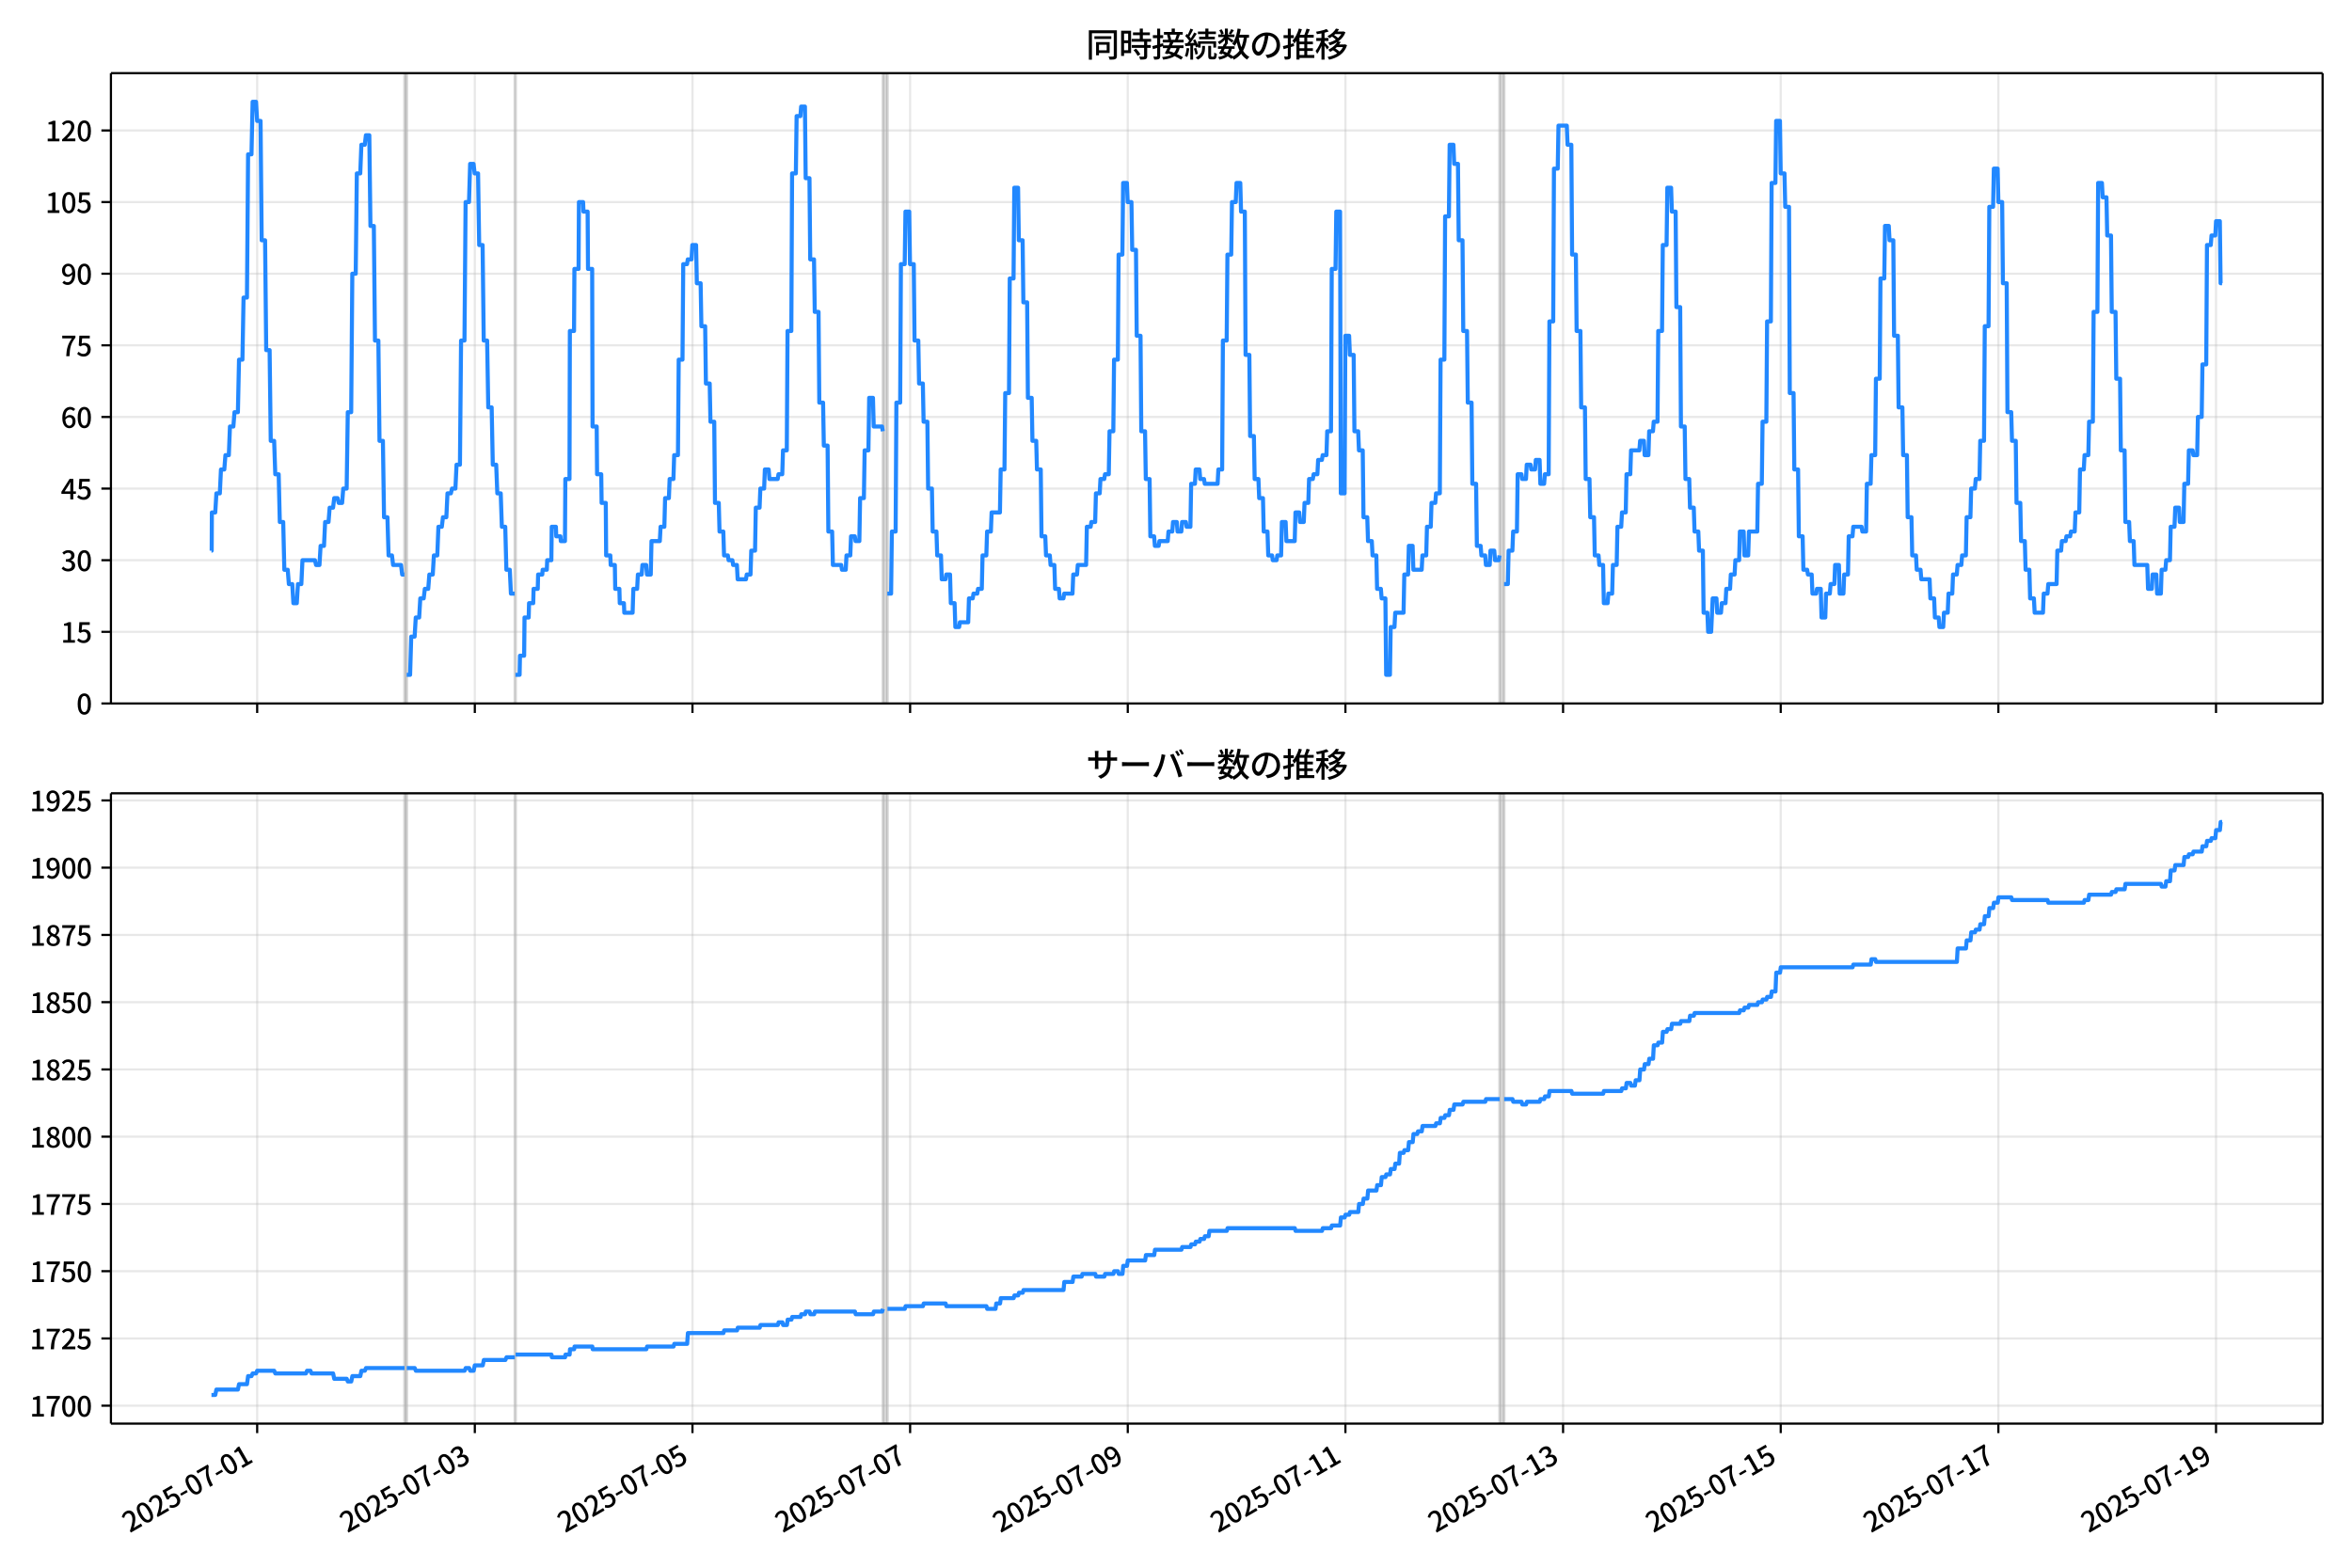 <!DOCTYPE svg  PUBLIC '-//W3C//DTD SVG 1.1//EN'  'http://www.w3.org/Graphics/SVG/1.1/DTD/svg11.dtd'>
<svg version="1.1" viewBox="0 0 864 576" xmlns="http://www.w3.org/2000/svg" xmlns:xlink="http://www.w3.org/1999/xlink">
 <defs>
  <style type="text/css">*{stroke-linejoin: round; stroke-linecap: butt}</style>
 </defs>
 <g id="aa">
  <g id="ab">
   <path d="m0 576h864v-576h-864z" fill="#fff"/>
  </g>
  <g id="ac">
   <g id="ad">
    <path d="m40.75 258.47h812.45v-231.59h-812.45z" fill="#fff"/>
   </g>
   <g id="ae">
    <path d="m148.61 258.47h.833v-231.59h-.833z" clip-path="url(#c)" fill="#808080" opacity=".3" stroke="#808080"/>
   </g>
   <g id="af">
    <path d="m189.14 258.47h.278v-231.59h-.278z" clip-path="url(#c)" fill="#808080" opacity=".3" stroke="#808080"/>
   </g>
   <g id="ag">
    <path d="m324.34 258.47h1.666v-231.59h-1.666z" clip-path="url(#c)" fill="#808080" opacity=".3" stroke="#808080"/>
   </g>
   <g id="ah">
    <path d="m550.87 258.47h1.666v-231.59h-1.666z" clip-path="url(#c)" fill="#808080" opacity=".3" stroke="#808080"/>
   </g>
   <g id="ai">
    <g id="aj">
     <g id="ak">
      <path d="m94.471 258.47v-231.59" clip-path="url(#c)" fill="none" stroke="#b0b0b0" stroke-linecap="square" stroke-opacity=".3" stroke-width=".8"/>
     </g>
     <g id="al">
      <defs>
       <path id="f" d="m0 0v3.5" stroke="#000" stroke-width=".8"/>
      </defs>
      <use x="94.471" y="258.468" stroke="#000000" stroke-width=".8" xlink:href="#f"/>
     </g>
    </g>
    <g id="am">
     <g id="an">
      <path d="m174.42 258.47v-231.59" clip-path="url(#c)" fill="none" stroke="#b0b0b0" stroke-linecap="square" stroke-opacity=".3" stroke-width=".8"/>
     </g>
     <g id="ao">
      <use x="174.424" y="258.468" stroke="#000000" stroke-width=".8" xlink:href="#f"/>
     </g>
    </g>
    <g id="ap">
     <g id="aq">
      <path d="m254.38 258.47v-231.59" clip-path="url(#c)" fill="none" stroke="#b0b0b0" stroke-linecap="square" stroke-opacity=".3" stroke-width=".8"/>
     </g>
     <g id="ar">
      <use x="254.377" y="258.468" stroke="#000000" stroke-width=".8" xlink:href="#f"/>
     </g>
    </g>
    <g id="as">
     <g id="at">
      <path d="m334.33 258.47v-231.59" clip-path="url(#c)" fill="none" stroke="#b0b0b0" stroke-linecap="square" stroke-opacity=".3" stroke-width=".8"/>
     </g>
     <g id="au">
      <use x="334.331" y="258.468" stroke="#000000" stroke-width=".8" xlink:href="#f"/>
     </g>
    </g>
    <g id="av">
     <g id="aw">
      <path d="m414.28 258.47v-231.59" clip-path="url(#c)" fill="none" stroke="#b0b0b0" stroke-linecap="square" stroke-opacity=".3" stroke-width=".8"/>
     </g>
     <g id="ax">
      <use x="414.284" y="258.468" stroke="#000000" stroke-width=".8" xlink:href="#f"/>
     </g>
    </g>
    <g id="ay">
     <g id="az">
      <path d="m494.24 258.47v-231.59" clip-path="url(#c)" fill="none" stroke="#b0b0b0" stroke-linecap="square" stroke-opacity=".3" stroke-width=".8"/>
     </g>
     <g id="ba">
      <use x="494.237" y="258.468" stroke="#000000" stroke-width=".8" xlink:href="#f"/>
     </g>
    </g>
    <g id="bb">
     <g id="bc">
      <path d="m574.19 258.47v-231.59" clip-path="url(#c)" fill="none" stroke="#b0b0b0" stroke-linecap="square" stroke-opacity=".3" stroke-width=".8"/>
     </g>
     <g id="bd">
      <use x="574.19" y="258.468" stroke="#000000" stroke-width=".8" xlink:href="#f"/>
     </g>
    </g>
    <g id="be">
     <g id="bf">
      <path d="m654.14 258.47v-231.59" clip-path="url(#c)" fill="none" stroke="#b0b0b0" stroke-linecap="square" stroke-opacity=".3" stroke-width=".8"/>
     </g>
     <g id="bg">
      <use x="654.143" y="258.468" stroke="#000000" stroke-width=".8" xlink:href="#f"/>
     </g>
    </g>
    <g id="bh">
     <g id="bi">
      <path d="m734.1 258.47v-231.59" clip-path="url(#c)" fill="none" stroke="#b0b0b0" stroke-linecap="square" stroke-opacity=".3" stroke-width=".8"/>
     </g>
     <g id="bj">
      <use x="734.096" y="258.468" stroke="#000000" stroke-width=".8" xlink:href="#f"/>
     </g>
    </g>
    <g id="bk">
     <g id="bl">
      <path d="m814.05 258.47v-231.59" clip-path="url(#c)" fill="none" stroke="#b0b0b0" stroke-linecap="square" stroke-opacity=".3" stroke-width=".8"/>
     </g>
     <g id="bm">
      <use x="814.05" y="258.468" stroke="#000000" stroke-width=".8" xlink:href="#f"/>
     </g>
    </g>
   </g>
   <g id="bn">
    <g id="bo">
     <g id="bp">
      <path d="m40.75 258.47h812.45" clip-path="url(#c)" fill="none" stroke="#b0b0b0" stroke-linecap="square" stroke-opacity=".3" stroke-width=".8"/>
     </g>
     <g id="bq">
      <defs>
       <path id="i" d="m0 0h-3.5" stroke="#000" stroke-width=".8"/>
      </defs>
      <use x="40.75" y="258.468" stroke="#000000" stroke-width=".8" xlink:href="#i"/>
     </g>
     <g id="br">
      <!-- 0 -->
      <g transform="translate(28.05 262.45) scale(.1 -.1)">
       <defs>
        <path id="a" transform="scale(.016)" d="m1830-90q-460 0-806 275-346 276-535 823-188 547-188 1366 0 820 188 1357 189 538 535 803 346 266 806 266 461 0 800-269 340-269 528-803 189-534 189-1354 0-819-189-1366-188-547-528-823-339-275-800-275zm0 589q237 0 422 185 186 186 288 599 103 413 103 1091 0 679-103 1082-102 403-288 582-185 180-422 180-236 0-422-180-186-179-292-582-105-403-105-1082 0-678 105-1091 106-413 292-599 186-185 422-185z"/>
       </defs>
       <use xlink:href="#a"/>
      </g>
     </g>
    </g>
    <g id="bs">
     <g id="bt">
      <path d="m40.75 232.15h812.45" clip-path="url(#c)" fill="none" stroke="#b0b0b0" stroke-linecap="square" stroke-opacity=".3" stroke-width=".8"/>
     </g>
     <g id="bu">
      <use x="40.75" y="232.151" stroke="#000000" stroke-width=".8" xlink:href="#i"/>
     </g>
     <g id="bv">
      <!-- 15 -->
      <g transform="translate(22.35 236.14) scale(.1 -.1)">
       <defs>
        <path id="g" transform="scale(.016)" d="m544 0v608h1037v3277h-845v467q333 58 579 147 247 90 451 218h557v-4109h915v-608h-2694z"/>
        <path id="e" transform="scale(.016)" d="m1715-90q-365 0-653 90t-506 237q-217 147-383 307l352 480q134-134 294-246t361-183q202-70 452-70 262 0 473 118 212 119 333 346 122 227 122 541 0 460-247 716-246 256-649 256-224 0-384-64t-365-198l-365 237 141 2240h2387v-627h-1747l-109-1204q154 77 307 118 154 42 340 42 397 0 723-160t518-490q192-329 192-847 0-519-224-887t-586-560q-361-192-777-192z"/>
       </defs>
       <use xlink:href="#g"/>
       <use transform="translate(57)" xlink:href="#e"/>
      </g>
     </g>
    </g>
    <g id="bw">
     <g id="bx">
      <path d="m40.75 205.83h812.45" clip-path="url(#c)" fill="none" stroke="#b0b0b0" stroke-linecap="square" stroke-opacity=".3" stroke-width=".8"/>
     </g>
     <g id="by">
      <use x="40.75" y="205.834" stroke="#000000" stroke-width=".8" xlink:href="#i"/>
     </g>
     <g id="bz">
      <!-- 30 -->
      <g transform="translate(22.35 209.82) scale(.1 -.1)">
       <defs>
        <path id="m" transform="scale(.016)" d="m1715-90q-371 0-656 90t-503 240q-217 150-377 323l359 474q211-205 479-359 269-153 634-153 269 0 467 92 199 93 311 266t112 423q0 256-125 451t-429 300q-304 106-835 106v551q467 0 732 105 266 106 384 291 119 186 119 423 0 307-192 489-192 183-531 183-269 0-503-119-233-118-438-316l-384 460q282 256 614 413 333 157 737 157 422 0 748-144 327-144 512-413 186-269 186-659 0-403-221-685-221-281-592-422v-26q269-70 490-227t349-400 128-557q0-422-215-726-214-304-573-468-358-163-787-163z"/>
       </defs>
       <use xlink:href="#m"/>
       <use transform="translate(57)" xlink:href="#a"/>
      </g>
     </g>
    </g>
    <g id="ca">
     <g id="cb">
      <path d="m40.75 179.52h812.45" clip-path="url(#c)" fill="none" stroke="#b0b0b0" stroke-linecap="square" stroke-opacity=".3" stroke-width=".8"/>
     </g>
     <g id="cc">
      <use x="40.75" y="179.517" stroke="#000000" stroke-width=".8" xlink:href="#i"/>
     </g>
     <g id="cd">
      <!-- 45 -->
      <g transform="translate(22.35 183.5) scale(.1 -.1)">
       <defs>
        <path id="x" transform="scale(.016)" d="m2170 0v3072q0 192 12 457 13 266 20 458h-26q-90-179-183-365-92-185-195-364l-921-1415h2579v-576h-3328v493l1875 2957h858v-4717h-691z"/>
       </defs>
       <use xlink:href="#x"/>
       <use transform="translate(57)" xlink:href="#e"/>
      </g>
     </g>
    </g>
    <g id="ce">
     <g id="cf">
      <path d="m40.75 153.2h812.45" clip-path="url(#c)" fill="none" stroke="#b0b0b0" stroke-linecap="square" stroke-opacity=".3" stroke-width=".8"/>
     </g>
     <g id="cg">
      <use x="40.75" y="153.201" stroke="#000000" stroke-width=".8" xlink:href="#i"/>
     </g>
     <g id="ch">
      <!-- 60 -->
      <g transform="translate(22.35 157.19) scale(.1 -.1)">
       <defs>
        <path id="w" transform="scale(.016)" d="m1971-90q-339 0-634 144-294 144-518 435-224 292-352 733-128 442-128 1044 0 678 147 1161 148 483 397 784 250 301 570 445t665 144q397 0 688-147 292-147 490-359l-403-448q-128 154-327 253-198 99-409 99-307 0-567-182-259-182-413-605-153-422-153-1145 0-608 115-1002t326-589q212-195 493-195 212 0 375 121 163 122 259 343t96 522q0 300-90 511-89 212-259 320-169 109-419 109-211 0-451-134t-458-461l-25 538q134 192 313 323t374 201q196 71 375 71 397 0 694-163 298-163 467-490 170-326 170-825 0-468-195-817-195-348-512-544-317-195-701-195z"/>
       </defs>
       <use xlink:href="#w"/>
       <use transform="translate(57)" xlink:href="#a"/>
      </g>
     </g>
    </g>
    <g id="ci">
     <g id="cj">
      <path d="m40.75 126.88h812.45" clip-path="url(#c)" fill="none" stroke="#b0b0b0" stroke-linecap="square" stroke-opacity=".3" stroke-width=".8"/>
     </g>
     <g id="ck">
      <use x="40.75" y="126.884" stroke="#000000" stroke-width=".8" xlink:href="#i"/>
     </g>
     <g id="cl">
      <!-- 75 -->
      <g transform="translate(22.35 130.87) scale(.1 -.1)">
       <defs>
        <path id="j" transform="scale(.016)" d="m1235 0q32 646 109 1187t224 1024 384 941 576 938h-2208v627h3027v-455q-409-512-665-989-256-476-397-969t-205-1053-90-1251h-755z"/>
       </defs>
       <use xlink:href="#j"/>
       <use transform="translate(57)" xlink:href="#e"/>
      </g>
     </g>
    </g>
    <g id="cm">
     <g id="cn">
      <path d="m40.75 100.57h812.45" clip-path="url(#c)" fill="none" stroke="#b0b0b0" stroke-linecap="square" stroke-opacity=".3" stroke-width=".8"/>
     </g>
     <g id="co">
      <use x="40.75" y="100.567" stroke="#000000" stroke-width=".8" xlink:href="#i"/>
     </g>
     <g id="cp">
      <!-- 90 -->
      <g transform="translate(22.35 104.55) scale(.1 -.1)">
       <defs>
        <path id="k" transform="scale(.016)" d="m1562-90q-410 0-708 150-297 151-502 356l403 461q141-160 346-256t422-96q224 0 425 102 202 103 352 333 151 230 237 614 87 384 87 941 0 589-115 970t-323 563-496 182q-205 0-372-118-166-118-262-336t-96-525q0-301 86-512 87-211 259-323 173-112 417-112 224 0 460 141 237 141 448 461l32-544q-134-180-313-314t-371-208-384-74q-391 0-689 166-297 167-467 496-169 330-169 823 0 467 195 816t515 541 698 192q339 0 636-138 298-137 519-419 221-281 349-710t128-1018q0-691-141-1187t-391-807q-249-310-563-461-313-150-652-150z"/>
       </defs>
       <use xlink:href="#k"/>
       <use transform="translate(57)" xlink:href="#a"/>
      </g>
     </g>
    </g>
    <g id="cq">
     <g id="cr">
      <path d="m40.75 74.25h812.45" clip-path="url(#c)" fill="none" stroke="#b0b0b0" stroke-linecap="square" stroke-opacity=".3" stroke-width=".8"/>
     </g>
     <g id="cs">
      <use x="40.75" y="74.25" stroke="#000000" stroke-width=".8" xlink:href="#i"/>
     </g>
     <g id="ct">
      <!-- 105 -->
      <g transform="translate(16.65 78.235) scale(.1 -.1)">
       <use xlink:href="#g"/>
       <use transform="translate(57)" xlink:href="#a"/>
       <use transform="translate(114)" xlink:href="#e"/>
      </g>
     </g>
    </g>
    <g id="cu">
     <g id="cv">
      <path d="m40.75 47.933h812.45" clip-path="url(#c)" fill="none" stroke="#b0b0b0" stroke-linecap="square" stroke-opacity=".3" stroke-width=".8"/>
     </g>
     <g id="cw">
      <use x="40.75" y="47.933" stroke="#000000" stroke-width=".8" xlink:href="#i"/>
     </g>
     <g id="cx">
      <!-- 120 -->
      <g transform="translate(16.65 51.919) scale(.1 -.1)">
       <defs>
        <path id="d" transform="scale(.016)" d="m282 0v429q697 621 1164 1136 468 515 701 956 234 442 234 826 0 256-87 451-86 196-262 301-176 106-445 106-275 0-506-151-230-150-422-368l-416 410q301 333 637 518 336 186 803 186 429 0 749-176t496-493 176-745q0-455-224-919t-615-935q-390-470-889-950 186 20 394 36t374 16h1184v-634h-3046z"/>
       </defs>
       <use xlink:href="#g"/>
       <use transform="translate(57)" xlink:href="#d"/>
       <use transform="translate(114)" xlink:href="#a"/>
      </g>
     </g>
    </g>
   </g>
   <g id="cy">
    <path d="m77.68 202.33h.079l.07-14.036h1.244l.418-7.018h1.262l.417-8.772h1.225l.416-5.263h1.249l.416-10.527h1.249l.416-5.263h1.249l.416-19.299h1.249l.416-22.808h1.249l.416-52.634h1.249l.416-19.299h1.249l.416 7.018h1.249l.416 43.861h1.249l.416 40.352h1.249l.416 33.335h1.249l.416 12.281h1.249l.416 17.545h1.249l.416 17.545h1.249l.416 5.263h1.249l.416 7.018h1.249l.416-7.018h1.249l.416-8.772h4.581l.416 1.754h1.249l.416-7.018h1.249l.416-8.772h1.249l.416-5.263h1.249l.416-3.509h1.249l.416 1.754h1.249l.416-5.263h1.249l.416-28.071h1.249l.416-50.879h1.249l.416-36.844h1.249l.416-10.527h1.249l.416-3.509h1.249l.416 33.335h1.249l.416 42.107h1.249l.416 36.844h1.249l.416 28.071h1.249l.416 14.036h1.249l.416 3.509h2.915l.416 3.509h.833m.833 36.844h1.249l.416-14.036h1.249l.416-7.018h1.249l.416-7.018h1.249l.416-3.509h1.249l.416-5.263h1.249l.416-7.018h1.249l.416-10.527h1.249l.416-3.509h1.249l.416-8.772h1.249l.416-1.754h1.249l.416-8.772h1.249l.416-45.616h1.249l.416-50.879h1.249l.416-14.036h1.249l.416 3.509h1.249l.416 26.317h1.249l.416 35.089h1.249l.416 24.562h1.249l.416 21.053h1.249l.416 10.527h1.249l.416 12.281h1.249l.416 15.79h1.249l.416 8.772h1.388m.278 29.826h1.527l.139-7.018h1.527l.139-14.036h1.527l.139-5.263h1.527l.139-5.263h1.527l.139-5.263h1.527l.139-1.754h1.527l.139-3.509h1.527l.139-12.281h1.527l.139 3.509h1.527l.139 1.754h1.527l.139-22.808h1.527l.139-54.388h1.527l.139-22.808h1.527l.139-24.562h1.527l.139 3.509h1.527l.139 21.053h1.527l.139 57.897h1.527l.139 17.545h1.527l.139 10.527h1.527l.139 19.299h1.527l.139 3.509h1.527l.139 8.772h1.527l.139 5.263h1.527l.139 3.509h3.054l.278-8.772h1.388l.278-5.263h1.388l.278-3.509h1.388l.278 3.509h1.388l.278-12.281h3.054l.278-5.263h1.388l.278-10.527h1.388l.278-7.018h1.388l.278-8.772h1.388l.278-35.089h1.388l.278-35.089h1.388l.278-1.754h1.388l.278-5.263h1.388l.278 14.036h1.388l.278 15.79h1.388l.278 21.053h1.388l.278 14.036h1.388l.278 29.826h1.388l.278 10.527h1.388l.278 8.772h1.388l.278 1.754h1.388l.278 1.754h1.388l.278 5.263h3.054l.278-1.754h1.388l.278-8.772h1.388l.278-15.79h1.388l.278-7.018h1.388l.278-7.018h1.388l.278 3.509h3.054l.278-1.754h1.388l.278-8.772h1.388l.278-43.861h1.388l.278-57.897h1.388l.278-21.053h1.388l.278-3.509h1.388l.278 26.317h1.388l.278 29.826h1.388l.278 19.299h1.388l.278 33.335h1.388l.278 15.79h1.388l.278 31.58h1.388l.278 12.281h3.054l.278 1.754h1.388l.278-5.263h1.388l.278-7.018h1.388l.278 1.754h1.388l.278-15.79h1.388l.278-17.545h1.388l.278-19.299h1.388l.278 10.527h3.054l.278 1.754m1.666 59.651h1.388l.278-22.808h1.388l.278-47.37h1.388l.278-50.879h1.388l.278-19.299h1.388l.278 19.299h1.388l.278 28.071h1.388l.278 15.79h1.388l.278 14.036h1.388l.278 24.562h1.388l.278 15.79h1.388l.278 8.772h1.388l.278 8.772h1.388l.278-1.754h1.388l.278 10.527h1.388l.278 8.772h1.388l.278-1.754h3.054l.278-8.772h1.388l.278-1.754h1.388l.278-1.754h1.388l.278-12.281h1.388l.278-8.772h1.388l.278-7.018h3.054l.278-15.79h1.388l.278-28.071h1.388l.278-42.107h1.388l.278-33.335h1.388l.278 19.299h1.388l.278 22.808h1.388l.278 35.089h1.388l.278 15.79h1.388l.278 10.527h1.388l.278 24.562h1.388l.278 7.018h1.388l.278 3.509h1.388l.278 8.772h1.388l.278 3.509h1.388l.278-1.754h3.054l.278-7.018h1.388l.278-3.509h3.054l.278-14.036h1.388l.278-1.754h1.388l.278-10.527h1.388l.278-5.263h1.388l.278-1.754h1.388l.278-15.79h1.388l.278-26.317h1.388l.278-38.598h1.388l.278-26.317h1.388l.278 7.018h1.388l.278 17.545h1.388l.278 31.58h1.388l.278 35.089h1.388l.278 17.545h1.388l.278 21.053h1.388l.278 3.509h1.388l.278-1.754h3.054l.278-3.509h1.388l.278-3.509h1.388l.278 3.509h1.388l.278-3.509h1.388l.278 1.754h1.388l.278-15.79h1.388l.278-5.263h1.388l.278 3.509h1.388l.278 1.754h4.72l.278-5.263h1.388l.278-47.37h1.388l.278-31.58h1.388l.278-19.299h1.388l.278-7.018h1.388l.278 10.527h1.388l.278 52.634h1.388l.278 29.826h1.388l.278 15.79h1.388l.278 7.018h1.388l.278 12.281h1.388l.278 8.772h1.388l.278 1.754h1.388l.278-1.754h1.388l.278-12.281h1.388l.278 7.018h3.054l.278-10.527h1.388l.278 3.509h1.388l.278-7.018h1.388l.278-8.772h1.388l.278-1.754h1.388l.278-5.263h1.388l.278-1.754h1.388l.278-8.772h1.388l.278-59.651h1.388l.278-21.053h1.388l.278 103.51h1.388l.278-57.897h1.388l.278 7.018h1.388l.278 28.071h1.388l.278 7.018h1.388l.278 24.562h1.388l.278 8.772h1.388l.278 5.263h1.388l.278 12.281h1.388l.278 3.509h1.388l.278 28.071h1.388l.278-17.545h1.388l.278-5.263h3.054l.278-14.036h1.388l.278-10.527h1.388l.278 8.772h3.054l.278-5.263h1.388l.278-10.527h1.388l.278-8.772h1.388l.278-3.509h1.388l.278-49.125h1.388l.278-52.634h1.388l.278-26.317h1.388l.278 7.018h1.388l.278 28.071h1.388l.278 33.335h1.388l.278 26.317h1.388l.278 29.826h1.388l.278 22.808h1.388l.278 3.509h1.388l.278 3.509h1.388l.278-5.263h1.388l.278 3.509h1.388l.278-1.754m1.666 10.527h1.388l.278-12.281h1.388l.278-7.018h1.388l.278-21.053h1.388l.278 1.754h1.388l.278-5.263h1.388l.278 1.754h1.388l.278-3.509h1.388l.278 8.772h1.388l.278-3.509h1.388l.278-56.142h1.388l.278-56.142h1.388l.278-15.79h3.054l.278 7.018h1.388l.278 40.352h1.388l.278 28.071h1.388l.278 28.071h1.388l.278 26.317h1.388l.278 14.036h1.388l.278 14.036h1.388l.278 3.509h1.388l.278 14.036h1.388l.278-3.509h1.388l.278-10.527h1.388l.278-14.036h1.388l.278-5.263h1.388l.278-14.036h1.388l.278-8.772h3.054l.278-3.509h1.388l.278 5.263h1.388l.278-8.772h1.388l.278-3.509h1.388l.278-33.335h1.388l.278-31.58h1.388l.278-21.053h1.388l.278 8.772h1.388l.278 35.089h1.388l.278 43.861h1.388l.278 19.299h1.388l.278 10.527h1.388l.278 8.772h1.388l.278 7.018h1.388l.278 22.808h1.388l.278 7.018h1.111l.555-12.281h1.388l.278 5.263h1.388l.278-3.509h1.388l.278-5.263h1.388l.278-5.263h1.388l.278-5.263h1.388l.278-10.527h1.388l.278 8.772h1.388l.278-8.772h3.054l.278-17.545h1.388l.278-22.808h1.388l.278-36.844h1.388l.278-50.879h1.388l.278-22.808h1.388l.278 19.299h1.388l.278 12.281h1.388l.278 68.424h1.388l.278 28.071h1.388l.278 24.562h1.388l.278 12.281h1.388l.278 1.754h1.388l.278 7.018h1.388l.278-1.754h1.388l.278 10.527h1.388l.278-8.772h1.388l.278-3.509h1.388l.278-7.018h1.388l.278 10.527h1.388l.278-7.018h1.388l.278-14.036h1.388l.278-3.509h3.054l.278 1.754h1.388l.278-17.545h1.388l.278-10.527h1.388l.278-28.071h1.388l.278-36.844h1.388l.278-19.299h1.388l.278 5.263h1.388l.278 35.089h1.388l.278 26.317h1.388l.278 17.545h1.388l.278 22.808h1.388l.278 14.036h1.388l.278 5.263h1.388l.278 3.509h3.054l.278 7.018h1.388l.278 7.018h1.388l.278 3.509h1.388l.278-5.263h1.388l.278-7.018h1.388l.278-7.018h1.388l.278-3.509h1.388l.278-3.509h1.388l.278-14.036h1.388l.278-10.527h1.388l.278-3.509h1.388l.278-14.036h1.388l.278-42.107h1.388l.278-43.861h1.388l.278-14.036h1.388l.278 12.281h1.388l.278 29.826h1.388l.278 47.37h1.388l.278 10.527h1.388l.278 22.808h1.388l.278 14.036h1.388l.278 10.527h1.388l.278 10.527h1.388l.278 5.263h3.054l.278-7.018h1.388l.278-3.509h3.054l.278-12.281h1.388l.278-3.509h1.388l.278-1.754h1.388l.278-1.754h1.388l.278-7.018h1.388l.278-15.79h1.388l.278-5.263h1.388l.278-12.281h1.388l.278-40.352h1.388l.278-47.37h1.388l.278 5.263h1.388l.278 14.036h1.388l.278 28.071h1.388l.278 24.562h1.388l.278 26.317h1.388l.278 26.317h1.388l.278 7.018h1.388l.278 8.772h4.72l.278 8.772h1.388l.278-5.263h1.388l.278 7.018h1.388l.278-8.772h1.388l.278-3.509h1.388l.278-12.281h1.388l.278-7.018h1.388l.278 5.263h1.388l.278-14.036h1.388l.278-12.281h1.388l.278 1.754h1.388l.278-14.036h1.388l.278-19.299h1.388l.278-43.861h1.388l.278-3.509h1.388l.278-5.263h1.388l.278 22.808h.555v0" clip-path="url(#c)" fill="none" stroke="#28f" stroke-linecap="square" stroke-width="1.5"/>
   </g>
   <g id="cz">
    <path d="m40.75 258.47v-231.59" fill="none" stroke="#000" stroke-linecap="square" stroke-width=".8"/>
   </g>
   <g id="da">
    <path d="m853.2 258.47v-231.59" fill="none" stroke="#000" stroke-linecap="square" stroke-width=".8"/>
   </g>
   <g id="db">
    <path d="m40.75 258.47h812.45" fill="none" stroke="#000" stroke-linecap="square" stroke-width=".8"/>
   </g>
   <g id="dc">
    <path d="m40.75 26.88h812.45" fill="none" stroke="#000" stroke-linecap="square" stroke-width=".8"/>
   </g>
   <g id="dd">
    <!-- 同時接続数の推移 -->
    <g transform="translate(398.98 20.88) scale(.12 -.12)">
     <defs>
      <path id="v" transform="scale(.016)" d="m1587 3936h3232v-518h-3232v518zm320-1114h557v-2534h-557v2534zm301 0h2291v-2086h-2291v512h1734v1069h-1734v505zm-1683 2260h5113v-570h-4524v-5056h-589v5626zm4768 0h595v-4896q0-250-67-397t-227-218q-160-77-426-96t-675-19q-13 83-45 192t-77 218q-45 108-89 185 281-13 527-13 247 0 330 0 83 7 118 42 36 35 36 112v4890z"/>
      <path id="t" transform="scale(.016)" d="m2714 4672h3238v-525h-3238v525zm-244-1235h3712v-538h-3712v538zm20-1184h3635v-531h-3635v531zm1523 3155h595v-2310h-595v2310zm832-2451h589v-2823q0-230-61-364-61-135-227-199-167-70-423-86t-633-16q-20 121-78 285-57 163-121 284 275-6 509-9t310-3q77 6 106 28 29 23 29 93v2810zm-2023-1677 487 282q153-160 313-352t294-381q135-189 206-343l-519-313q-64 153-189 348-124 196-278 394-154 199-314 365zm-2086 3718h1619v-4281h-1619v544h1056v3187h-1056v550zm32-1843h1293v-537h-1293v537zm-320 1843h563v-4832h-563v4832z"/>
      <path id="u" transform="scale(.016)" d="m3866 5408h614v-870h-614v870zm-1479-653h3597v-518h-3597v518zm-230-1485h4e3v-518h-4e3v518zm825 922 519 102q64-160 121-342 58-182 96-352 39-170 45-304l-544-128q-6 134-42 313-35 180-83 365-48 186-112 346zm1856 109 589-71q-96-275-202-557-105-281-195-486l-518 77q58 147 122 329 64 183 118 372t86 336zm-2643-2106h3943v-518h-3943v518zm1408 685 602-115q-167-371-362-784t-390-797-362-685l-525 179q160 288 346 666t368 784 323 752zm-659-2157 358 403q352-102 733-240 381-137 752-304 371-166 697-336 327-169 558-329l-384-461q-218 160-532 336-313 176-685 345-371 170-755 323-384 154-742 263zm1894 1114 583-71q-122-550-353-944-230-393-604-662t-922-435q-547-167-1296-269-25 128-93 269-67 141-137 230 678 64 1168 192t819 349q330 221 531 550 202 330 304 791zm-4684 217q396 90 953 240 557 151 1120 311l77-544q-525-154-1053-311-528-156-963-284l-134 588zm121 2093h1965v-563h-1965v563zm819 1248h576v-5229q0-236-51-374t-192-208q-141-77-355-99-214-23-541-16-13 115-64 288t-109 294q205-6 381-6t234 0q64 0 92 28 29 29 29 93v5229z"/>
      <path id="s" transform="scale(.016)" d="m4058 5408h595v-1798h-595v1798zm-1415-563h3443v-499h-3443v499zm231-992h3008v-499h-3008v499zm-224-877h3475v-1203h-531v729h-2432v-729h-512v1203zm1964-877h551v-1881q0-122 22-157 23-35 106-35 25 0 92 0 68 0 135 0t99 0q51 0 83 54t45 224 19 515q90-70 234-131t259-93q-19-429-83-662-64-234-183-326-118-93-316-93-39 0-103 0t-134 0-138 0q-67 0-99 0-237 0-365 64t-176 218q-48 153-48 422v1881zm-1164-6h550v-455q0-243-48-528-48-284-186-579-137-294-409-572-272-279-727-503-70 90-192 208-121 118-230 195 416 205 665 438 250 234 371 474 122 240 164 467 42 228 42 413v442zm-2240 3309 524-192q-121-244-259-503-137-259-275-496t-259-416l-410 173q122 186 246 438 125 253 240 515 116 263 193 481zm716-743 500-230q-224-359-496-756-272-396-548-764-275-368-518-650l-358 205q179 211 377 483 199 272 387 569 189 298 358 592 170 295 298 551zm-1721-665 307 403q166-154 339-340 173-185 320-364t224-327l-326-460q-77 160-218 348-141 189-314 384-172 196-332 356zm1485-832 435 179q128-211 249-458 122-246 215-474 93-227 137-412l-473-211q-32 185-119 422-86 237-201 486-115 250-243 468zm-1530-583q422 26 998 54 576 29 1184 68l7-499q-570-45-1127-84-556-38-992-70l-70 531zm1702-992 436 135q121-276 214-596t118-556l-454-148q-26 237-112 563-86 327-202 602zm-1363 109 499-83q-57-455-163-897-105-441-253-748-51 32-134 73-83 42-170 83-86 42-144 62 148 294 234 697t131 813zm691 627h525v-2861h-525v2861z"/>
      <path id="o" transform="scale(.016)" d="m224 2022h3187v-499h-3187v499zm51 2247h3111v-487h-3111v487zm1127-1735 563-121q-154-320-333-672t-352-679q-173-326-326-582l-532 173q148 243 324 566t345 669q170 346 311 646zm934-832 563-64q-89-480-262-838t-461-614-701-432-976-298q-25 128-99 269t-157 237q659 102 1085 303 426 202 666 554t342 883zm422 3597 519-211q-147-218-298-436-150-217-278-377l-403 186q121 173 252 413 132 240 208 425zm-1203 109h563v-2957h-563v2957zm-1075-320 448 186q134-192 246-420 112-227 157-393l-467-211q-38 172-147 406t-237 432zm1094-1050 397-236q-160-263-400-529-240-265-519-489-278-224-553-378-51 103-141 237-89 135-179 218 269 109 534 294 266 186 493 416 228 231 368 467zm487-204q83-45 246-145 163-99 352-211t346-211 221-150l-327-423q-83 77-230 198-147 122-317 253-170 132-327 250-156 119-259 189l295 250zm1798 396h2311v-556h-2311v556zm115 1178 615-90q-103-640-263-1235t-384-1101q-224-505-512-889-44 57-134 134t-186 157-166 125q275 339 473 796 199 458 340 995 141 538 217 1108zm1223-1510 614-58q-147-1101-445-1940-297-838-813-1443-515-604-1321-1014-26 71-90 177-64 105-134 208-70 102-128 159 742 346 1212 880 471 535 730 1290 260 755 375 1741zm-1005-135q134-851 387-1597 253-745 659-1305 407-560 1002-874-70-57-154-150-83-93-154-189-70-96-121-179-633 371-1056 988-422 618-688 1434-265 816-425 1783l550 89zm-3309-3065 327 416q377-148 754-330 378-182 701-378 324-195 548-368l-416-435q-211 179-519 378-307 198-666 383-358 186-729 334z"/>
      <path id="r" transform="scale(.016)" d="m3686 4378q-64-493-163-1041-99-547-265-1084-192-653-432-1104t-522-688-595-237q-320 0-596 221-275 221-448 621-172 400-172 931 0 537 220 1017 221 480 611 851 391 372 909 583 519 211 1121 211 576 0 1040-186 464-185 793-515 330-329 502-771 173-441 173-941 0-672-278-1194-278-521-816-851-538-329-1318-444l-378 601q166 20 307 42t263 48q307 70 585 217 279 148 496 375 218 227 342 534 125 308 125 692t-122 713q-121 330-358 573-236 243-582 380-346 138-781 138-525 0-935-186-409-185-694-489-284-304-432-656-147-352-147-678 0-365 89-605 90-240 224-355 135-115 276-115t288 144 297 457q151 314 298 800 147 461 246 982 100 522 145 1021l684-12z"/>
      <path id="p" transform="scale(.016)" d="m2995 2925h2893v-519h-2893v519zm0-1280h2893v-519h-2893v519zm-64-1299h3232v-557h-3232v557zm1312 3577h563v-3763h-563v3763zm429 1466 634-141q-154-390-340-794-185-403-339-684l-512 140q103 199 208 458 106 259 195 528 90 269 154 493zm-1472 25 582-147q-153-518-371-1018-217-499-483-931t-573-758q-38 64-109 160-70 96-147 198-77 103-141 160 416 416 733 1034t509 1302zm128-1203h2720v-537h-2720v-4205h-582v4422l313 320h269zm-3174-2157q396 90 953 240 557 151 1120 311l77-544q-525-154-1053-311-528-156-963-284l-134 588zm121 2093h1965v-563h-1965v563zm819 1248h576v-5229q0-236-51-374t-192-208q-141-77-355-99-214-23-541-16-13 115-64 288t-109 294q205-6 381-6t234 0q64 0 92 28 29 29 29 93v5229z"/>
      <path id="n" transform="scale(.016)" d="m4051 5402 595-109q-281-493-729-941t-1107-806q-39 64-106 144t-141 153q-73 74-137 119 608 288 1011 678t614 762zm-77-557h1511v-493h-1863l352 493zm1293 0h109l109 25 384-179q-192-505-496-905t-695-701q-390-301-845-519-454-217-947-358-44 109-137 253t-176 227q448 109 867 294 419 186 777 445 359 259 631 592t419 730v96zm-1990-954 377 307q167-96 336-218 170-121 320-249 151-128 247-237l-397-332q-90 108-237 236t-317 259q-169 132-329 234zm1107-934 595-109q-307-538-803-1031-496-492-1232-876-38 64-102 144t-138 156q-74 77-138 116 455 217 807 483t604 554q253 288 407 563zm-90-589h1460v-506h-1818l358 506zm1268 0h121l109 26 384-167q-192-614-531-1075t-787-794q-448-332-983-553-534-221-1129-355-45 115-132 269-86 153-176 249 551 96 1043 285 493 189 903 473 410 285 714 669t464 883v90zm-2132-1056 410 339q186-102 384-237 198-134 371-275t282-269l-435-371q-103 128-270 272-166 144-361 288t-381 253zm-2150 3533h589v-5376h-589v5376zm-992-1242h2336v-569h-2336v569zm1024-224 365-160q-96-339-231-707-134-368-291-727-157-358-336-672-179-313-365-537-44 128-134 291t-160 272q173 192 339 457 167 266 323 570 157 304 282 618t208 595zm941 1946 416-467q-314-122-695-221-380-99-784-173-403-74-780-131-20 102-71 236-51 135-102 231 358 58 732 138 375 80 711 179t573 208zm-397-2579q58-45 179-170 122-125 266-266 144-140 259-265t160-183l-352-473q-58 102-157 255-99 154-218 317-118 164-227 311-108 147-185 237l275 237z"/>
     </defs>
     <use xlink:href="#v"/>
     <use transform="translate(100)" xlink:href="#t"/>
     <use transform="translate(200)" xlink:href="#u"/>
     <use transform="translate(300)" xlink:href="#s"/>
     <use transform="translate(400)" xlink:href="#o"/>
     <use transform="translate(500)" xlink:href="#r"/>
     <use transform="translate(600)" xlink:href="#p"/>
     <use transform="translate(700)" xlink:href="#n"/>
    </g>
   </g>
  </g>
  <g id="de">
   <g id="df">
    <path d="m40.75 523.06h812.45v-231.59h-812.45z" fill="#fff"/>
   </g>
   <g id="dg">
    <path d="m148.61 523.06h.833v-231.59h-.833z" clip-path="url(#b)" fill="#808080" opacity=".3" stroke="#808080"/>
   </g>
   <g id="dh">
    <path d="m189.14 523.06h.278v-231.59h-.278z" clip-path="url(#b)" fill="#808080" opacity=".3" stroke="#808080"/>
   </g>
   <g id="di">
    <path d="m324.34 523.06h1.666v-231.59h-1.666z" clip-path="url(#b)" fill="#808080" opacity=".3" stroke="#808080"/>
   </g>
   <g id="dj">
    <path d="m550.87 523.06h1.666v-231.59h-1.666z" clip-path="url(#b)" fill="#808080" opacity=".3" stroke="#808080"/>
   </g>
   <g id="dk">
    <g id="dl">
     <g id="dm">
      <path d="m94.471 523.06v-231.59" clip-path="url(#b)" fill="none" stroke="#b0b0b0" stroke-linecap="square" stroke-opacity=".3" stroke-width=".8"/>
     </g>
     <g id="dn">
      <use x="94.471" y="523.055" stroke="#000000" stroke-width=".8" xlink:href="#f"/>
     </g>
     <g id="do">
      <!-- 2025-07-01 -->
      <g transform="translate(47.682 563.33) rotate(-30) scale(.1 -.1)">
       <defs>
        <path id="h" transform="scale(.016)" d="m301 1536v544h1689v-544h-1689z"/>
       </defs>
       <use xlink:href="#d"/>
       <use transform="translate(57)" xlink:href="#a"/>
       <use transform="translate(114)" xlink:href="#d"/>
       <use transform="translate(171)" xlink:href="#e"/>
       <use transform="translate(228)" xlink:href="#h"/>
       <use transform="translate(263.7)" xlink:href="#a"/>
       <use transform="translate(320.7)" xlink:href="#j"/>
       <use transform="translate(377.7)" xlink:href="#h"/>
       <use transform="translate(413.4)" xlink:href="#a"/>
       <use transform="translate(470.4)" xlink:href="#g"/>
      </g>
     </g>
    </g>
    <g id="dp">
     <g id="dq">
      <path d="m174.42 523.06v-231.59" clip-path="url(#b)" fill="none" stroke="#b0b0b0" stroke-linecap="square" stroke-opacity=".3" stroke-width=".8"/>
     </g>
     <g id="dr">
      <use x="174.424" y="523.055" stroke="#000000" stroke-width=".8" xlink:href="#f"/>
     </g>
     <g id="ds">
      <!-- 2025-07-03 -->
      <g transform="translate(127.63 563.33) rotate(-30) scale(.1 -.1)">
       <use xlink:href="#d"/>
       <use transform="translate(57)" xlink:href="#a"/>
       <use transform="translate(114)" xlink:href="#d"/>
       <use transform="translate(171)" xlink:href="#e"/>
       <use transform="translate(228)" xlink:href="#h"/>
       <use transform="translate(263.7)" xlink:href="#a"/>
       <use transform="translate(320.7)" xlink:href="#j"/>
       <use transform="translate(377.7)" xlink:href="#h"/>
       <use transform="translate(413.4)" xlink:href="#a"/>
       <use transform="translate(470.4)" xlink:href="#m"/>
      </g>
     </g>
    </g>
    <g id="dt">
     <g id="du">
      <path d="m254.38 523.06v-231.59" clip-path="url(#b)" fill="none" stroke="#b0b0b0" stroke-linecap="square" stroke-opacity=".3" stroke-width=".8"/>
     </g>
     <g id="dv">
      <use x="254.377" y="523.055" stroke="#000000" stroke-width=".8" xlink:href="#f"/>
     </g>
     <g id="dw">
      <!-- 2025-07-05 -->
      <g transform="translate(207.59 563.33) rotate(-30) scale(.1 -.1)">
       <use xlink:href="#d"/>
       <use transform="translate(57)" xlink:href="#a"/>
       <use transform="translate(114)" xlink:href="#d"/>
       <use transform="translate(171)" xlink:href="#e"/>
       <use transform="translate(228)" xlink:href="#h"/>
       <use transform="translate(263.7)" xlink:href="#a"/>
       <use transform="translate(320.7)" xlink:href="#j"/>
       <use transform="translate(377.7)" xlink:href="#h"/>
       <use transform="translate(413.4)" xlink:href="#a"/>
       <use transform="translate(470.4)" xlink:href="#e"/>
      </g>
     </g>
    </g>
    <g id="dx">
     <g id="dy">
      <path d="m334.33 523.06v-231.59" clip-path="url(#b)" fill="none" stroke="#b0b0b0" stroke-linecap="square" stroke-opacity=".3" stroke-width=".8"/>
     </g>
     <g id="dz">
      <use x="334.331" y="523.055" stroke="#000000" stroke-width=".8" xlink:href="#f"/>
     </g>
     <g id="ea">
      <!-- 2025-07-07 -->
      <g transform="translate(287.54 563.33) rotate(-30) scale(.1 -.1)">
       <use xlink:href="#d"/>
       <use transform="translate(57)" xlink:href="#a"/>
       <use transform="translate(114)" xlink:href="#d"/>
       <use transform="translate(171)" xlink:href="#e"/>
       <use transform="translate(228)" xlink:href="#h"/>
       <use transform="translate(263.7)" xlink:href="#a"/>
       <use transform="translate(320.7)" xlink:href="#j"/>
       <use transform="translate(377.7)" xlink:href="#h"/>
       <use transform="translate(413.4)" xlink:href="#a"/>
       <use transform="translate(470.4)" xlink:href="#j"/>
      </g>
     </g>
    </g>
    <g id="eb">
     <g id="ec">
      <path d="m414.28 523.06v-231.59" clip-path="url(#b)" fill="none" stroke="#b0b0b0" stroke-linecap="square" stroke-opacity=".3" stroke-width=".8"/>
     </g>
     <g id="ed">
      <use x="414.284" y="523.055" stroke="#000000" stroke-width=".8" xlink:href="#f"/>
     </g>
     <g id="ee">
      <!-- 2025-07-09 -->
      <g transform="translate(367.49 563.33) rotate(-30) scale(.1 -.1)">
       <use xlink:href="#d"/>
       <use transform="translate(57)" xlink:href="#a"/>
       <use transform="translate(114)" xlink:href="#d"/>
       <use transform="translate(171)" xlink:href="#e"/>
       <use transform="translate(228)" xlink:href="#h"/>
       <use transform="translate(263.7)" xlink:href="#a"/>
       <use transform="translate(320.7)" xlink:href="#j"/>
       <use transform="translate(377.7)" xlink:href="#h"/>
       <use transform="translate(413.4)" xlink:href="#a"/>
       <use transform="translate(470.4)" xlink:href="#k"/>
      </g>
     </g>
    </g>
    <g id="ef">
     <g id="eg">
      <path d="m494.24 523.06v-231.59" clip-path="url(#b)" fill="none" stroke="#b0b0b0" stroke-linecap="square" stroke-opacity=".3" stroke-width=".8"/>
     </g>
     <g id="eh">
      <use x="494.237" y="523.055" stroke="#000000" stroke-width=".8" xlink:href="#f"/>
     </g>
     <g id="ei">
      <!-- 2025-07-11 -->
      <g transform="translate(447.45 563.33) rotate(-30) scale(.1 -.1)">
       <use xlink:href="#d"/>
       <use transform="translate(57)" xlink:href="#a"/>
       <use transform="translate(114)" xlink:href="#d"/>
       <use transform="translate(171)" xlink:href="#e"/>
       <use transform="translate(228)" xlink:href="#h"/>
       <use transform="translate(263.7)" xlink:href="#a"/>
       <use transform="translate(320.7)" xlink:href="#j"/>
       <use transform="translate(377.7)" xlink:href="#h"/>
       <use transform="translate(413.4)" xlink:href="#g"/>
       <use transform="translate(470.4)" xlink:href="#g"/>
      </g>
     </g>
    </g>
    <g id="ej">
     <g id="ek">
      <path d="m574.19 523.06v-231.59" clip-path="url(#b)" fill="none" stroke="#b0b0b0" stroke-linecap="square" stroke-opacity=".3" stroke-width=".8"/>
     </g>
     <g id="el">
      <use x="574.19" y="523.055" stroke="#000000" stroke-width=".8" xlink:href="#f"/>
     </g>
     <g id="em">
      <!-- 2025-07-13 -->
      <g transform="translate(527.4 563.33) rotate(-30) scale(.1 -.1)">
       <use xlink:href="#d"/>
       <use transform="translate(57)" xlink:href="#a"/>
       <use transform="translate(114)" xlink:href="#d"/>
       <use transform="translate(171)" xlink:href="#e"/>
       <use transform="translate(228)" xlink:href="#h"/>
       <use transform="translate(263.7)" xlink:href="#a"/>
       <use transform="translate(320.7)" xlink:href="#j"/>
       <use transform="translate(377.7)" xlink:href="#h"/>
       <use transform="translate(413.4)" xlink:href="#g"/>
       <use transform="translate(470.4)" xlink:href="#m"/>
      </g>
     </g>
    </g>
    <g id="en">
     <g id="eo">
      <path d="m654.14 523.06v-231.59" clip-path="url(#b)" fill="none" stroke="#b0b0b0" stroke-linecap="square" stroke-opacity=".3" stroke-width=".8"/>
     </g>
     <g id="ep">
      <use x="654.143" y="523.055" stroke="#000000" stroke-width=".8" xlink:href="#f"/>
     </g>
     <g id="eq">
      <!-- 2025-07-15 -->
      <g transform="translate(607.35 563.33) rotate(-30) scale(.1 -.1)">
       <use xlink:href="#d"/>
       <use transform="translate(57)" xlink:href="#a"/>
       <use transform="translate(114)" xlink:href="#d"/>
       <use transform="translate(171)" xlink:href="#e"/>
       <use transform="translate(228)" xlink:href="#h"/>
       <use transform="translate(263.7)" xlink:href="#a"/>
       <use transform="translate(320.7)" xlink:href="#j"/>
       <use transform="translate(377.7)" xlink:href="#h"/>
       <use transform="translate(413.4)" xlink:href="#g"/>
       <use transform="translate(470.4)" xlink:href="#e"/>
      </g>
     </g>
    </g>
    <g id="er">
     <g id="es">
      <path d="m734.1 523.06v-231.59" clip-path="url(#b)" fill="none" stroke="#b0b0b0" stroke-linecap="square" stroke-opacity=".3" stroke-width=".8"/>
     </g>
     <g id="et">
      <use x="734.096" y="523.055" stroke="#000000" stroke-width=".8" xlink:href="#f"/>
     </g>
     <g id="eu">
      <!-- 2025-07-17 -->
      <g transform="translate(687.31 563.33) rotate(-30) scale(.1 -.1)">
       <use xlink:href="#d"/>
       <use transform="translate(57)" xlink:href="#a"/>
       <use transform="translate(114)" xlink:href="#d"/>
       <use transform="translate(171)" xlink:href="#e"/>
       <use transform="translate(228)" xlink:href="#h"/>
       <use transform="translate(263.7)" xlink:href="#a"/>
       <use transform="translate(320.7)" xlink:href="#j"/>
       <use transform="translate(377.7)" xlink:href="#h"/>
       <use transform="translate(413.4)" xlink:href="#g"/>
       <use transform="translate(470.4)" xlink:href="#j"/>
      </g>
     </g>
    </g>
    <g id="ev">
     <g id="ew">
      <path d="m814.05 523.06v-231.59" clip-path="url(#b)" fill="none" stroke="#b0b0b0" stroke-linecap="square" stroke-opacity=".3" stroke-width=".8"/>
     </g>
     <g id="ex">
      <use x="814.05" y="523.055" stroke="#000000" stroke-width=".8" xlink:href="#f"/>
     </g>
     <g id="ey">
      <!-- 2025-07-19 -->
      <g transform="translate(767.26 563.33) rotate(-30) scale(.1 -.1)">
       <use xlink:href="#d"/>
       <use transform="translate(57)" xlink:href="#a"/>
       <use transform="translate(114)" xlink:href="#d"/>
       <use transform="translate(171)" xlink:href="#e"/>
       <use transform="translate(228)" xlink:href="#h"/>
       <use transform="translate(263.7)" xlink:href="#a"/>
       <use transform="translate(320.7)" xlink:href="#j"/>
       <use transform="translate(377.7)" xlink:href="#h"/>
       <use transform="translate(413.4)" xlink:href="#g"/>
       <use transform="translate(470.4)" xlink:href="#k"/>
      </g>
     </g>
    </g>
   </g>
   <g id="ez">
    <g id="fa">
     <g id="fb">
      <path d="m40.75 516.48h812.45" clip-path="url(#b)" fill="none" stroke="#b0b0b0" stroke-linecap="square" stroke-opacity=".3" stroke-width=".8"/>
     </g>
     <g id="fc">
      <use x="40.75" y="516.482" stroke="#000000" stroke-width=".8" xlink:href="#i"/>
     </g>
     <g id="fd">
      <!-- 1700 -->
      <g transform="translate(10.95 520.47) scale(.1 -.1)">
       <use xlink:href="#g"/>
       <use transform="translate(57)" xlink:href="#j"/>
       <use transform="translate(114)" xlink:href="#a"/>
       <use transform="translate(171)" xlink:href="#a"/>
      </g>
     </g>
    </g>
    <g id="fe">
     <g id="ff">
      <path d="m40.75 491.77h812.45" clip-path="url(#b)" fill="none" stroke="#b0b0b0" stroke-linecap="square" stroke-opacity=".3" stroke-width=".8"/>
     </g>
     <g id="fg">
      <use x="40.75" y="491.772" stroke="#000000" stroke-width=".8" xlink:href="#i"/>
     </g>
     <g id="fh">
      <!-- 1725 -->
      <g transform="translate(10.95 495.76) scale(.1 -.1)">
       <use xlink:href="#g"/>
       <use transform="translate(57)" xlink:href="#j"/>
       <use transform="translate(114)" xlink:href="#d"/>
       <use transform="translate(171)" xlink:href="#e"/>
      </g>
     </g>
    </g>
    <g id="fi">
     <g id="fj">
      <path d="m40.75 467.06h812.45" clip-path="url(#b)" fill="none" stroke="#b0b0b0" stroke-linecap="square" stroke-opacity=".3" stroke-width=".8"/>
     </g>
     <g id="fk">
      <use x="40.75" y="467.061" stroke="#000000" stroke-width=".8" xlink:href="#i"/>
     </g>
     <g id="fl">
      <!-- 1750 -->
      <g transform="translate(10.95 471.05) scale(.1 -.1)">
       <use xlink:href="#g"/>
       <use transform="translate(57)" xlink:href="#j"/>
       <use transform="translate(114)" xlink:href="#e"/>
       <use transform="translate(171)" xlink:href="#a"/>
      </g>
     </g>
    </g>
    <g id="fm">
     <g id="fn">
      <path d="m40.75 442.35h812.45" clip-path="url(#b)" fill="none" stroke="#b0b0b0" stroke-linecap="square" stroke-opacity=".3" stroke-width=".8"/>
     </g>
     <g id="fo">
      <use x="40.75" y="442.351" stroke="#000000" stroke-width=".8" xlink:href="#i"/>
     </g>
     <g id="fp">
      <!-- 1775 -->
      <g transform="translate(10.95 446.34) scale(.1 -.1)">
       <use xlink:href="#g"/>
       <use transform="translate(57)" xlink:href="#j"/>
       <use transform="translate(114)" xlink:href="#j"/>
       <use transform="translate(171)" xlink:href="#e"/>
      </g>
     </g>
    </g>
    <g id="fq">
     <g id="fr">
      <path d="m40.75 417.64h812.45" clip-path="url(#b)" fill="none" stroke="#b0b0b0" stroke-linecap="square" stroke-opacity=".3" stroke-width=".8"/>
     </g>
     <g id="fs">
      <use x="40.75" y="417.64" stroke="#000000" stroke-width=".8" xlink:href="#i"/>
     </g>
     <g id="ft">
      <!-- 1800 -->
      <g transform="translate(10.95 421.63) scale(.1 -.1)">
       <defs>
        <path id="l" transform="scale(.016)" d="m1830-90q-441 0-787 163-345 164-547 448-202 285-202 650 0 314 122 557t314 419 403 291v32q-256 186-442 458-185 272-185 643 0 365 176 640t480 425q304 151 694 151 410 0 704-160t457-439q164-278 164-649 0-237-96-448t-234-381q-137-169-291-278v-32q218-115 397-285 179-169 288-406t109-557q0-346-189-628-189-281-532-448-342-166-803-166zm314 2708q205 198 310 419 106 221 106 464 0 211-83 384t-247 272q-163 99-393 99-288 0-480-183-192-182-192-502 0-256 134-429 135-172 359-294t486-230zm-294-2170q236 0 418 89 183 90 285 253 103 164 103 388 0 211-90 367-89 157-246 272-157 116-368 215t-454 195q-244-173-398-426-153-252-153-553 0-237 118-416 119-179 324-282 205-102 461-102z"/>
       </defs>
       <use xlink:href="#g"/>
       <use transform="translate(57)" xlink:href="#l"/>
       <use transform="translate(114)" xlink:href="#a"/>
       <use transform="translate(171)" xlink:href="#a"/>
      </g>
     </g>
    </g>
    <g id="fu">
     <g id="fv">
      <path d="m40.75 392.93h812.45" clip-path="url(#b)" fill="none" stroke="#b0b0b0" stroke-linecap="square" stroke-opacity=".3" stroke-width=".8"/>
     </g>
     <g id="fw">
      <use x="40.75" y="392.929" stroke="#000000" stroke-width=".8" xlink:href="#i"/>
     </g>
     <g id="fx">
      <!-- 1825 -->
      <g transform="translate(10.95 396.91) scale(.1 -.1)">
       <use xlink:href="#g"/>
       <use transform="translate(57)" xlink:href="#l"/>
       <use transform="translate(114)" xlink:href="#d"/>
       <use transform="translate(171)" xlink:href="#e"/>
      </g>
     </g>
    </g>
    <g id="fy">
     <g id="fz">
      <path d="m40.75 368.22h812.45" clip-path="url(#b)" fill="none" stroke="#b0b0b0" stroke-linecap="square" stroke-opacity=".3" stroke-width=".8"/>
     </g>
     <g id="ga">
      <use x="40.75" y="368.219" stroke="#000000" stroke-width=".8" xlink:href="#i"/>
     </g>
     <g id="gb">
      <!-- 1850 -->
      <g transform="translate(10.95 372.2) scale(.1 -.1)">
       <use xlink:href="#g"/>
       <use transform="translate(57)" xlink:href="#l"/>
       <use transform="translate(114)" xlink:href="#e"/>
       <use transform="translate(171)" xlink:href="#a"/>
      </g>
     </g>
    </g>
    <g id="gc">
     <g id="gd">
      <path d="m40.75 343.51h812.45" clip-path="url(#b)" fill="none" stroke="#b0b0b0" stroke-linecap="square" stroke-opacity=".3" stroke-width=".8"/>
     </g>
     <g id="ge">
      <use x="40.75" y="343.508" stroke="#000000" stroke-width=".8" xlink:href="#i"/>
     </g>
     <g id="gf">
      <!-- 1875 -->
      <g transform="translate(10.95 347.49) scale(.1 -.1)">
       <use xlink:href="#g"/>
       <use transform="translate(57)" xlink:href="#l"/>
       <use transform="translate(114)" xlink:href="#j"/>
       <use transform="translate(171)" xlink:href="#e"/>
      </g>
     </g>
    </g>
    <g id="gg">
     <g id="gh">
      <path d="m40.75 318.8h812.45" clip-path="url(#b)" fill="none" stroke="#b0b0b0" stroke-linecap="square" stroke-opacity=".3" stroke-width=".8"/>
     </g>
     <g id="gi">
      <use x="40.75" y="318.798" stroke="#000000" stroke-width=".8" xlink:href="#i"/>
     </g>
     <g id="gj">
      <!-- 1900 -->
      <g transform="translate(10.95 322.78) scale(.1 -.1)">
       <use xlink:href="#g"/>
       <use transform="translate(57)" xlink:href="#k"/>
       <use transform="translate(114)" xlink:href="#a"/>
       <use transform="translate(171)" xlink:href="#a"/>
      </g>
     </g>
    </g>
    <g id="gk">
     <g id="gl">
      <path d="m40.75 294.09h812.45" clip-path="url(#b)" fill="none" stroke="#b0b0b0" stroke-linecap="square" stroke-opacity=".3" stroke-width=".8"/>
     </g>
     <g id="gm">
      <use x="40.75" y="294.087" stroke="#000000" stroke-width=".8" xlink:href="#i"/>
     </g>
     <g id="gn">
      <!-- 1925 -->
      <g transform="translate(10.95 298.07) scale(.1 -.1)">
       <use xlink:href="#g"/>
       <use transform="translate(57)" xlink:href="#k"/>
       <use transform="translate(114)" xlink:href="#d"/>
       <use transform="translate(171)" xlink:href="#e"/>
      </g>
     </g>
    </g>
   </g>
   <g id="go">
    <path d="m77.68 512.53h1.393l.418-1.977h7.901l.416-1.977h2.915l.416-2.965h1.249l.416-.988h1.249l.416-.988h6.246l.416.988h11.243l.416-.988h1.249l.416.988h7.912l.416 1.977h4.581l.416.988h1.249l.416-1.977h2.915l.416-1.977h1.249l.416-.988h14.158m.833 0h2.915l.416.988h17.906l.416-.988h1.249l.416.988h1.249l.416-1.977h2.915l.416-1.977h7.912l.416-.988h3.054m.278-.988h13.187l.139.988h4.858l.139-.988h1.527l.139-1.977h1.527l.139-.988h6.524l.139.988h19.711l.278-.988h9.716l.278-.988h4.72l.278-3.954h13.048l.278-.988h4.72l.278-.988h8.051l.278-.988h6.385l.278-.988h1.388l.278.988h1.388l.278-1.977h1.388l.278-.988h3.054l.278-.988h1.388l.278-.988h1.388l.278.988h1.388l.278-.988h14.714l.278.988h6.385l.278-.988h3.054l.278-.988m1.666 0h6.385l.278-.988h6.385l.278-.988h8.051l.278.988h14.714l.278.988h3.054l.278-1.977h1.388l.278-1.977h4.72l.278-.988h1.388l.278-.988h1.388l.278-.988h14.714l.278-2.965h3.054l.278-1.977h3.054l.278-.988h4.72l.278.988h3.054l.278-.988h3.054l.278-.988h1.388l.278.988h1.388l.278-2.965h1.388l.278-1.977h6.385l.278-1.977h3.054l.278-1.977h9.716l.278-.988h3.054l.278-.988h1.388l.278-.988h1.388l.278-.988h1.388l.278-.988h1.388l.278-1.977h6.385l.278-.988h24.708l.278.988h9.716l.278-.988h3.054l.278-.988h3.054l.278-2.965h1.388l.278-.988h1.388l.278-.988h3.054l.278-2.965h1.388l.278-1.977h1.388l.278-2.965h3.054l.278-1.977h1.388l.278-2.965h1.388l.278-.988h1.388l.278-1.977h1.388l.278-1.977h1.388l.278-3.954h1.388l.278-.988h1.388l.278-2.965h1.388l.278-2.965h1.388l.278-.988h1.388l.278-1.977h4.72l.278-.988h1.388l.278-1.977h1.388l.278-.988h1.388l.278-1.977h1.388l.278-1.977h3.054l.278-.988h8.051l.278-.988h4.997m1.666 0h3.054l.278.988h3.054l.278.988h1.388l.278-.988h4.72l.278-.988h1.388l.278-.988h1.388l.278-1.977h8.051l.278.988h11.382l.278-.988h6.385l.278-.988h1.388l.278-1.977h1.388l.278.988h1.388l.278-1.977h1.388l.278-3.954h1.388l.278-1.977h1.388l.278-1.977h1.388l.278-4.942h1.388l.278-.988h1.388l.278-3.954h1.388l.278-.988h1.388l.278-1.977h3.054l.278-.988h3.054l.278-1.977h1.388l.278-.988h16.379l.278-.988h1.388l.278-.988h1.388l.278-.988h3.054l.278-.988h1.388l.278-.988h1.388l.278-.988h1.388l.278-1.977h1.388l.278-6.919h1.388l.278-1.977h26.373l.278-.988h6.385l.278-1.977h1.388l.278.988h29.705l.278-4.942h3.054l.278-2.965h1.388l.278-2.965h1.388l.278-.988h1.388l.278-1.977h1.388l.278-2.965h1.388l.278-2.965h1.388l.278-1.977h1.388l.278-1.977h4.72l.278.988h13.048l.278.988h13.048l.278-.988h1.388l.278-1.977h8.051l.278-.988h1.388l.278-.988h3.054l.278-1.977h13.048l.278.988h1.388l.278-1.977h1.388l.278-3.954h1.388l.278-1.977h3.054l.278-2.965h1.388l.278-.988h1.388l.278-.988h3.054l.278-1.977h1.388l.278-1.977h1.388l.278-.988h1.388l.278-2.965h1.388l.278-2.965h.555v0" clip-path="url(#b)" fill="none" stroke="#28f" stroke-linecap="square" stroke-width="1.5"/>
   </g>
   <g id="gp">
    <path d="m40.75 523.06v-231.59" fill="none" stroke="#000" stroke-linecap="square" stroke-width=".8"/>
   </g>
   <g id="gq">
    <path d="m853.2 523.06v-231.59" fill="none" stroke="#000" stroke-linecap="square" stroke-width=".8"/>
   </g>
   <g id="gr">
    <path d="m40.75 523.06h812.45" fill="none" stroke="#000" stroke-linecap="square" stroke-width=".8"/>
   </g>
   <g id="gs">
    <path d="m40.75 291.47h812.45" fill="none" stroke="#000" stroke-linecap="square" stroke-width=".8"/>
   </g>
   <g id="gt">
    <!-- サーバー数の推移 -->
    <g transform="translate(398.98 285.47) scale(.12 -.12)">
     <defs>
      <path id="z" transform="scale(.016)" d="m4685 2893q0-621-84-1111-83-489-288-877-204-387-569-691t-928-560l-544 512q448 167 781 371 333 205 550 503 218 298 323 739 106 442 106 1075v1620q0 192-10 339-9 147-22 217h723q-6-70-22-217t-16-339v-1581zm-2304 2086q-7-64-23-199-16-134-16-313v-2317q0-128 6-256 7-128 13-224 7-96 13-140h-710q6 44 12 140 7 96 13 221 7 125 7 259v2317q0 122-10 256-9 135-28 256h723zm-1978-1197q45-12 144-22t237-20q138-9 285-9h4217q237 0 394 13t246 26v-679q-76 7-240 13-163 6-393 6h-4224q-147 0-282-3-134-3-234-10-99-6-150-12v697z"/>
      <path id="q" transform="scale(.016)" d="m621 2854q109-6 265-16 157-9 339-16 183-6 349-6 128 0 352 0t509 0 598 0q314 0 624 0 311 0 586 0t486 0q212 0 327 0 230 0 416 16t301 22v-793q-109 6-308 19-198 13-409 13-109 0-324 0-214 0-489 0t-586 0q-310 0-624 0-313 0-598 0t-509 0-352 0q-262 0-525-10-262-9-428-22v793z"/>
      <path id="y" transform="scale(.016)" d="m4941 5037q83-109 176-269t182-320q90-160 154-288l-416-179q-96 192-240 448t-272 435l416 173zm723 275q83-122 182-282 100-160 196-317 96-156 153-271l-416-186q-102 205-246 454-144 250-279 429l410 173zm-4339-3360q102 262 201 556 100 295 183 612t144 630q61 314 93 602l723-147q-19-83-45-183-26-99-48-195t-42-166q-32-154-86-394t-131-512-164-551q-86-278-182-514-115-301-269-618-153-317-326-618-173-300-346-550l-697 294q301 397 563 874t429 880zm3155 198q-96 250-215 531-118 282-243 567-124 285-246 534-122 250-224 429l659 218q96-179 221-429t253-535q128-284 249-566 122-281 218-525 90-230 195-518 106-288 211-592 106-304 195-589 90-285 154-515l-729-237q-84 352-199 736t-240 768-259 723z"/>
     </defs>
     <use xlink:href="#z"/>
     <use transform="translate(100)" xlink:href="#q"/>
     <use transform="translate(200)" xlink:href="#y"/>
     <use transform="translate(300)" xlink:href="#q"/>
     <use transform="translate(400)" xlink:href="#o"/>
     <use transform="translate(500)" xlink:href="#r"/>
     <use transform="translate(600)" xlink:href="#p"/>
     <use transform="translate(700)" xlink:href="#n"/>
    </g>
   </g>
  </g>
 </g>
 <defs>
  <clipPath id="c">
   <rect x="40.75" y="26.88" width="812.45" height="231.59"/>
  </clipPath>
  <clipPath id="b">
   <rect x="40.75" y="291.47" width="812.45" height="231.59"/>
  </clipPath>
 </defs>
</svg>
